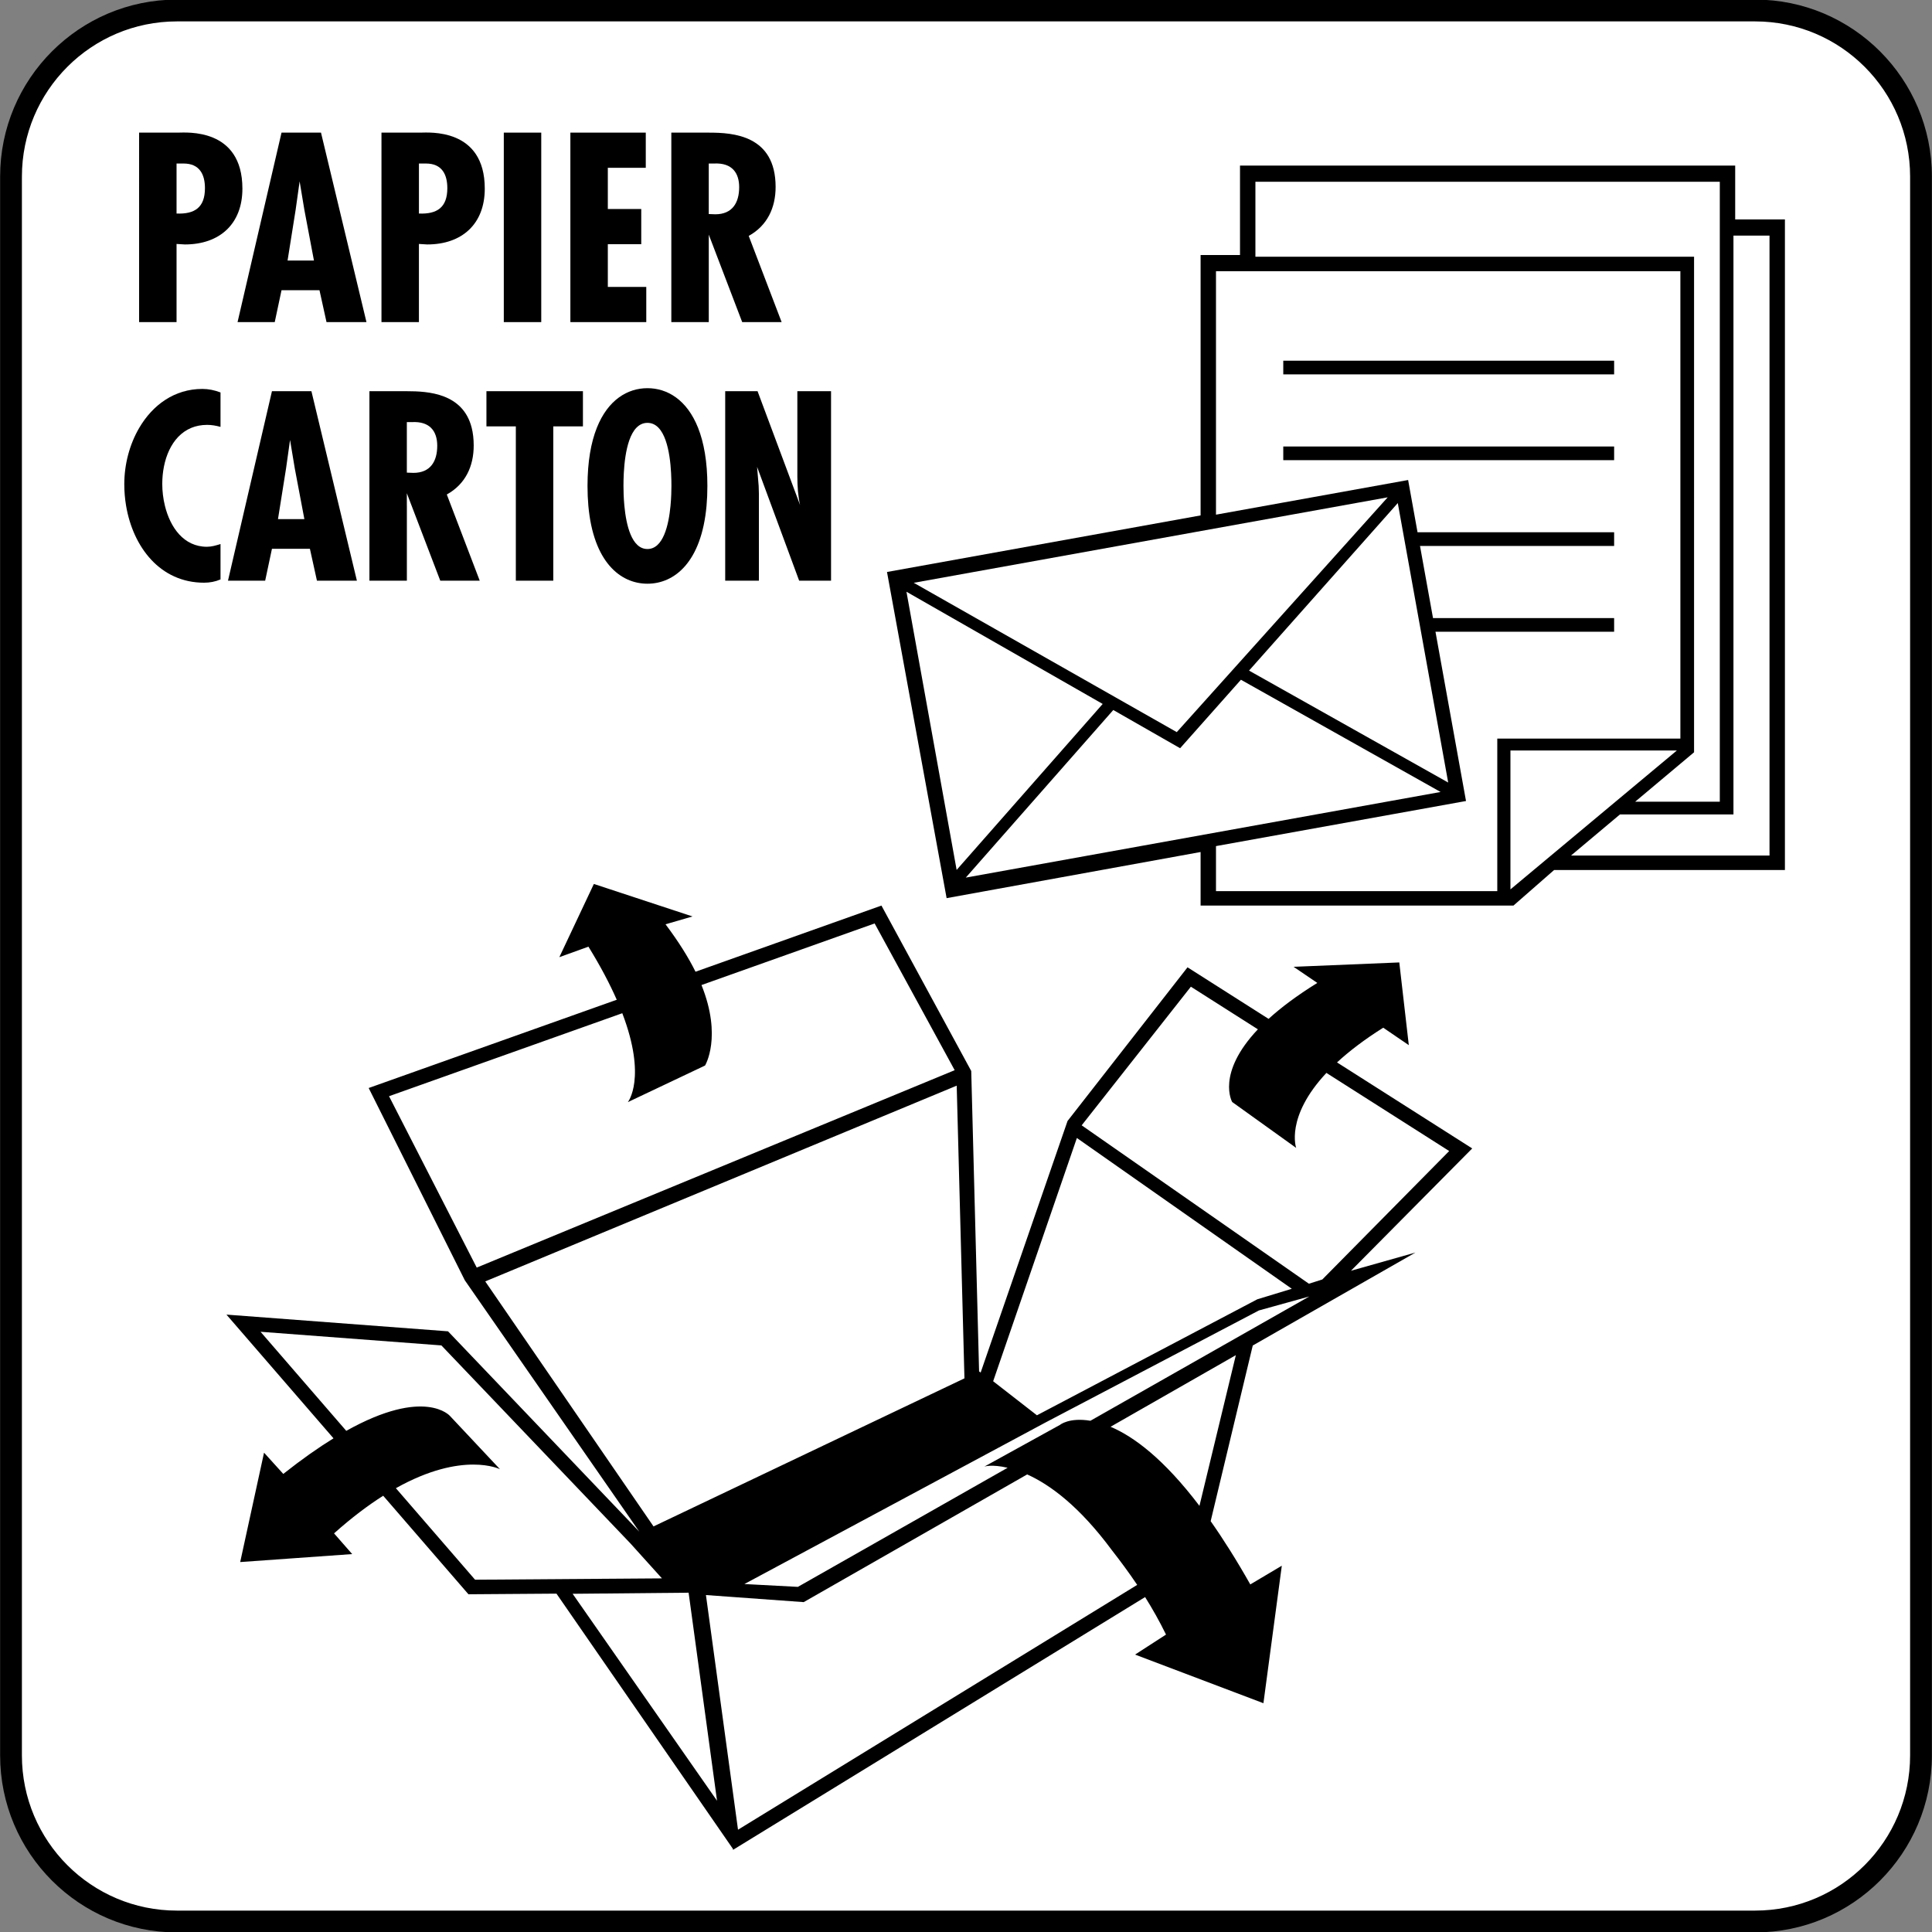 <?xml version="1.0" encoding="utf-8"?>
<!-- Generator: Adobe Illustrator 27.4.1, SVG Export Plug-In . SVG Version: 6.00 Build 0)  -->
<svg version="1.1" id="Calque_1" xmlns="http://www.w3.org/2000/svg" xmlns:xlink="http://www.w3.org/1999/xlink" x="0px" y="0px"
	 viewBox="0 0 141.732 141.732" enable-background="new 0 0 141.732 141.732" xml:space="preserve">
<rect x="0" y="0" width="141.732" height="141.732" fill="#808080" stroke="none"/>
<path fill-rule="evenodd" clip-rule="evenodd" fill="#FFFFFF" d="M129.352,1.054c6.337,0,11.473,5.136,11.473,11.473v116.68
	c0,6.336-5.137,11.473-11.473,11.473H12.562c-6.336,0-11.473-5.136-11.473-11.473V12.526c0-6.337,5.137-11.473,11.473-11.473
	H129.352z"/>
<g>
	<g>
		<path d="M128.753-0.03H12.98c-7.164,0-12.971,5.815-12.971,12.988v115.816c0,7.173,5.807,12.988,12.971,12.988h115.773
			c7.164,0,12.971-5.815,12.971-12.988V12.958C141.724,5.785,135.916-0.03,128.753-0.03z M140.126,128.774
			c0,6.289-5.092,11.388-11.373,11.388H12.98c-6.281,0-11.373-5.098-11.373-11.388V12.958c0-6.289,5.092-11.388,11.373-11.388
			h115.773c6.281,0,11.373,5.098,11.373,11.388V128.774z"/>
		<path d="M19.453,42.599l0.498-2.341h2.784l0.516,2.341h2.931l-1.319-5.495l-1.372-5.717l-0.645-2.689h-2.895l-0.624,2.689
			L18,37.104h0l-1.275,5.495H19.453z M22.329,38.082h-1.936l0.156-0.978l0.434-2.727l0.295-2.102l0.35,2.102l0.516,2.727
			L22.329,38.082z"/>
		<path d="M55.673,37.104V36.22l-0.017-0.572l-0.116-1.401l1.055,2.856l2.031,5.495h2.34v-5.495v-5.717v-2.689h-2.472v2.689v3.561
			c0,0.719,0.05,1.438,0.199,2.102l-2.115-5.663l-1.004-2.689h-2.373v2.689v5.717v0v5.495h2.472V37.104"/>
		<path d="M51.212,31.388L51.212,31.388v-0.001c-0.819-2.064-2.263-2.91-3.715-2.91c-1.452,0-2.896,0.846-3.715,2.91h0
			c-0.426,1.074-0.682,2.477-0.682,4.262c0,0.516,0.021,1.001,0.062,1.454l0.001,0.001h-0.001c0.371,4.13,2.346,5.717,4.335,5.717
			c1.988,0,3.963-1.586,4.335-5.717h0c0.041-0.455,0.062-0.939,0.062-1.455C51.894,33.864,51.637,32.462,51.212,31.388z
			 M49.189,37.104L49.189,37.104c-0.135,1.422-0.534,3.172-1.693,3.172c-1.158,0-1.558-1.751-1.692-3.171h-0.001l0.001-0.001
			c-0.056-0.593-0.066-1.129-0.066-1.455c0-0.987,0.074-3.352,0.942-4.262h0.001c0.218-0.229,0.486-0.366,0.816-0.366
			c0.33,0,0.598,0.137,0.816,0.365l0.001,0.001h-0.001c0.869,0.909,0.943,3.274,0.943,4.262
			C49.256,35.975,49.245,36.51,49.189,37.104z"/>
		<path d="M29.846,37.104v-0.92l0.352,0.92h0l2.1,5.495h2.895l-2.099-5.495 M33.094,37.104l-0.316-0.828
			c1.364-0.756,1.973-2.065,1.973-3.595c0-0.489-0.052-0.918-0.146-1.294h0c-0.638-2.548-3.213-2.688-4.739-2.688h-2.765v2.689
			v5.717v0v5.495h2.747v-5.495 M29.846,30.966h0.369c0.659-0.035,1.113,0.131,1.407,0.422h0c0.323,0.32,0.454,0.79,0.454,1.311
			c0,1.143-0.498,1.991-1.751,1.991l-0.479-0.018v-3.285V30.966z"/>
		<path d="M23.548,9.729h-2.895L17.427,23.63h2.728l0.498-2.341h2.784l0.516,2.341h2.931L23.548,9.729z M21.096,19.113l0.59-3.706
			l0.295-2.102l0.35,2.102l0.701,3.706H21.096z"/>
		<path d="M15.196,31.169c0.333,0,0.648,0.055,0.981,0.147V28.79c-0.438-0.166-0.876-0.258-1.331-0.258
			c-2.059,0-3.653,1.187-4.631,2.855C9.503,32.6,9.118,34.068,9.118,35.52c0,0.533,0.044,1.064,0.132,1.583l0.001,0.001H9.25
			c0.512,3.034,2.502,5.643,5.718,5.643c0.42,0,0.823-0.074,1.209-0.24v-2.599c-0.333,0.111-0.665,0.203-0.998,0.203
			c-1.704,0-2.692-1.424-3.081-3.007c-0.131-0.532-0.194-1.083-0.194-1.602c0-1.735,0.657-3.507,2.13-4.113H14.03l0.004-0.001
			C14.376,31.247,14.763,31.169,15.196,31.169z"/>
		<path d="M13.063,9.729h-2.858V23.63h2.747v-5.734l0.609,0.037c2.544,0,4.222-1.494,4.222-4.093
			C17.783,9.36,13.653,9.729,13.063,9.729z M12.952,15.665v-3.669h0.516c1.18,0,1.567,0.811,1.567,1.807
			C15.036,15.223,14.28,15.72,12.952,15.665z"/>
		<rect x="36.959" y="9.729" width="2.747" height="13.901"/>
		<polyline points="40.589,31.387 40.589,31.279 42.764,31.279 42.764,28.698 35.685,28.698 35.685,31.279 37.842,31.279 
			37.842,31.387 37.842,31.387 37.842,37.104 37.842,37.104 37.842,42.599 40.589,42.599 40.589,37.104 		"/>
		<line x1="40.589" y1="37.104" x2="40.589" y2="31.387"/>
		<polygon points="47.411,21.049 44.59,21.049 44.59,17.914 47.042,17.914 47.042,15.333 44.59,15.333 44.59,12.31 47.374,12.31 
			47.374,9.729 41.843,9.729 41.843,23.63 47.411,23.63 		"/>
		<path d="M57.341,23.63l-2.415-6.323c1.364-0.756,1.973-2.065,1.973-3.595c0-3.798-3.134-3.982-4.885-3.982h-2.765V23.63h2.747
			v-6.416l2.452,6.416H57.341z M52.474,15.72l-0.479-0.018v-3.706h0.369c1.383-0.074,1.862,0.737,1.862,1.733
			C54.225,14.872,53.728,15.72,52.474,15.72z"/>
		<path d="M30.733,17.896l0.608,0.037c2.544,0,4.222-1.494,4.222-4.093c0-4.48-4.13-4.111-4.72-4.111h-2.858V23.63h2.747V17.896z
			 M30.733,11.996h0.516c1.18,0,1.567,0.811,1.567,1.807c0,1.42-0.756,1.917-2.083,1.862V11.996z"/>
	</g>
	<g>
		<path fill-rule="evenodd" clip-rule="evenodd" d="M91.722,116.234l2.312-1.373l-1.349,10.087l-9.417-3.567l2.271-1.468
			c-0.484-0.99-1.005-1.907-1.534-2.751l-30.23,18.543l-0.011-0.076l-12.941-18.719l-6.458,0.046l-6.254-7.228
			c-1.105,0.7-2.308,1.602-3.605,2.761l1.331,1.519l-8.216,0.585l1.749-8.024l1.412,1.558c1.363-1.079,2.587-1.936,3.684-2.611
			l-7.853-9.076l16.254,1.226l14.033,14.699L34.099,93.922l-7.053-14.105l18.199-6.475c-0.502-1.143-1.177-2.437-2.077-3.895
			l-2.135,0.771l2.533-5.371l7.237,2.384l-1.979,0.575c0.957,1.275,1.681,2.433,2.199,3.48l13.64-4.853l6.587,12.136l0.576,22.036
			l0.114,0.087l6.375-18.456l8.802-11.274l5.946,3.782c0.899-0.819,2.066-1.702,3.575-2.637l-1.74-1.182l7.754-0.321l0.698,6.068
			l-1.876-1.28c-1.41,0.887-2.519,1.742-3.39,2.547l9.918,6.31l-8.896,8.974l4.732-1.337l-11.936,6.821l-3.088,12.886
			C89.737,112.904,90.708,114.439,91.722,116.234L91.722,116.234z M83.425,116.268c-0.635-0.945-1.266-1.788-1.847-2.531
			c-2.407-3.256-4.569-4.829-6.225-5.573l-16.393,9.368l-7.172-0.519l2.353,17.215L83.425,116.268L83.425,116.268z M73.92,107.675
			c-1.202-0.275-1.71-0.084-1.71-0.084l5.556-3.065c0,0,0.66-0.558,2.227-0.299l16.058-9.118l-3.698,1.026l-15.667,8.225
			l-22.077,11.845l3.923,0.208L73.92,107.675L73.92,107.675z M81.471,104.668c1.698,0.719,3.902,2.35,6.521,5.802l2.67-11.055
			L81.471,104.668L81.471,104.668z M51.461,72.263c1.536,3.815,0.261,5.905,0.261,5.905l-5.662,2.684c0,0,1.41-1.763-0.409-6.522
			l-17.112,6.088l6.434,12.573L70.036,78.51l-5.873-10.766L51.461,72.263L51.461,72.263z M70.184,79.644l-34.586,14.36
			l12.345,17.974l22.809-10.862L70.184,79.644L70.184,79.644z M42.009,116.921l10.593,15.182l-2.085-15.262L42.009,116.921
			L42.009,116.921z M76.07,103.826l16.165-8.509l2.532-0.772L79,83.483l-6.142,17.845L76.07,103.826L76.07,103.826z M97.306,78.709
			c-3.034,3.239-2.219,5.501-2.219,5.501l-4.694-3.367c0,0-1.199-2.073,1.886-5.332l-4.916-3.127l-8.011,10.17l16.67,11.62
			l0.982-0.31l9.309-9.424L97.306,78.709L97.306,78.709z M25.402,104.967c5.783-3.237,7.614-1.086,7.614-1.086l3.66,3.899
			c0,0-2.716-1.366-7.634,1.394l5.809,6.714l13.71-0.098l-2.306-2.556L32.38,98.7l-13.267-1.001L25.402,104.967L25.402,104.967z"/>
	</g>
	<g>
		<g>
			<rect x="94.141" y="26.461" width="24.272" height="1.003"/>
			<rect x="94.141" y="32.755" width="24.272" height="1.003"/>
		</g>
		<path d="M127.294,16.096v-3.95H90.967v6.561h-2.891v19.104l-23.006,4.15l4.374,23.927l18.632-3.384v3.93h22.951l2.984-2.611
			h16.931V16.096H127.294z M92.097,13.334h34.068v45.48h-6.21l4.322-3.627V18.834h-32.18V13.334z M101.801,36.484L86.328,53.709
			L67.034,42.755L101.801,36.484z M102.542,36.905l3.698,20.502L91.63,49.195L102.542,36.905z M66.498,43.41l14.396,8.232
			L70.179,63.818L66.498,43.41z M70.851,64.381l10.82-12.295l4.903,2.804l4.461-5.024l14.647,8.233L70.851,64.381z M109.841,65.375
			H89.205V62.07l18.342-3.308l-2.24-12.417h13.106v-1.003h-13.287l-0.954-5.291h14.241v-1.003h-14.422l-0.691-3.834l-14.095,2.542
			V19.895h34.068v34.288h-13.432V65.375z M110.806,65.246V55.057h12.209L110.806,65.246z M129.812,62.764h-14.564l3.595-3.018h8.324
			V17.284h2.645V62.764z"/>
	</g>
</g>
</svg>
